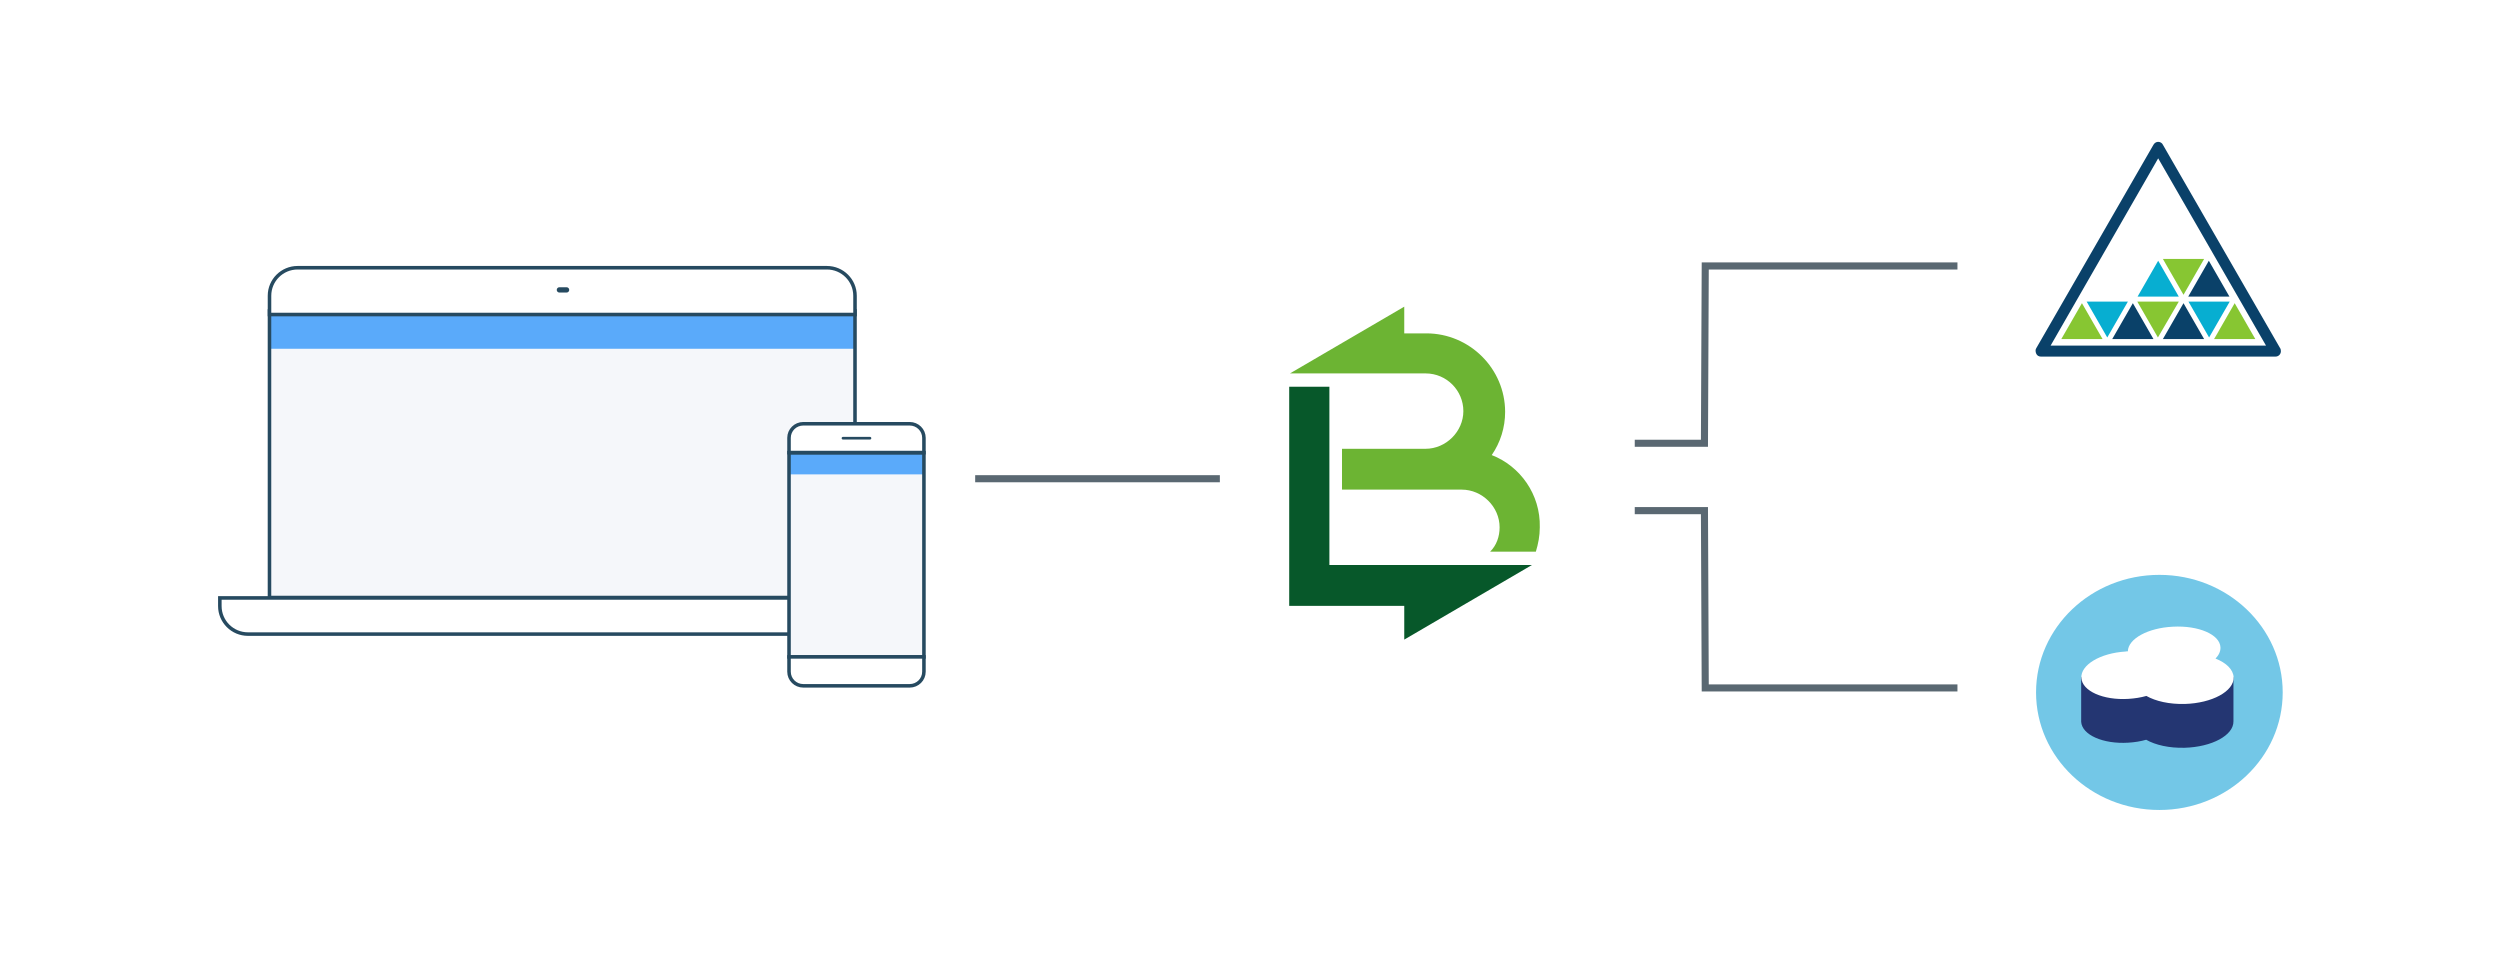 <?xml version="1.0" encoding="UTF-8"?>
<svg width="705px" height="269px" viewBox="0 0 705 269" version="1.1" xmlns="http://www.w3.org/2000/svg" xmlns:xlink="http://www.w3.org/1999/xlink" style="background: #FFFFFF;">
    <!-- Generator: Sketch 41.2 (35397) - http://www.bohemiancoding.com/sketch -->
    <title>Artboard</title>
    <desc>Created with Sketch.</desc>
    <defs>
        <path d="M96.751,6 C96.336,6 96,6.336 96,6.751 C96,7.165 96.336,7.501 96.751,7.501 L98.773,7.501 C99.187,7.501 99.523,7.165 99.523,6.751 C99.523,6.336 99.187,6 98.773,6 L96.751,6 Z" id="path-1"></path>
        <path d="M15.722,4.197 C15.512,4.197 15.342,4.366 15.342,4.574 C15.342,4.783 15.512,4.952 15.722,4.952 L23.331,4.952 C23.541,4.952 23.711,4.783 23.711,4.574 C23.711,4.366 23.541,4.197 23.331,4.197 L15.722,4.197 L15.722,4.197 Z" id="path-3"></path>
    </defs>
    <g id="Page-1" stroke="none" stroke-width="1" fill="none" fill-rule="evenodd">
        <g id="Artboard">
            <g id="Group-6" transform="translate(61, 40)">
                <g id="Group-5" transform="translate(513, 0)">
                    <g id="cloudant" transform="translate(0, 122)">
                        <g id="Layer_1">
                            <ellipse id="Oval" fill="#73C7E7" cx="34.944" cy="33.262" rx="34.778" ry="33.151"></ellipse>
                            <path d="M55.833,28.904 L55.833,41.426 L55.833,41.426 C55.889,45.342 49.778,48.652 42.056,48.872 C37.722,48.983 33.833,48.1 31.222,46.611 C29.667,47.052 28,47.328 26.167,47.438 C19.056,47.879 13.111,45.232 12.889,41.536 L12.889,41.481 L12.889,41.481 L12.889,28.959 L55.833,28.904 Z" id="Shape" fill="#243672"></path>
                            <path d="M50.778,23.719 C51.722,22.726 52.222,21.678 52.167,20.52 C52,16.934 46,14.342 38.778,14.728 C31.722,15.059 26.111,18.148 26.056,21.678 C25.833,21.678 25.611,21.678 25.389,21.733 C18.278,22.175 12.722,25.484 12.944,29.18 C13.167,32.876 19.111,35.523 26.222,35.082 C28,34.972 29.722,34.696 31.278,34.255 C33.889,35.744 37.778,36.627 42.111,36.516 C49.833,36.296 56,32.931 55.889,29.014 C55.778,26.808 53.833,24.933 50.778,23.719 Z" id="Shape" fill="#FFFFFF"></path>
                        </g>
                    </g>
                    <g id="Group">
                        <path d="M67.667,60.562 L67.667,60.562 L1.546,60.562 C0.957,60.562 0.442,60.266 0.221,59.749 C1.37979905e-14,59.232 -0.074,58.642 0.221,58.198 L33.281,0.812 C33.576,0.295 34.091,0 34.607,0 C35.122,0 35.711,0.295 35.932,0.812 L68.919,58.051 C69.14,58.346 69.213,58.642 69.213,59.011 C69.213,59.897 68.551,60.562 67.667,60.562 L67.667,60.562 L67.667,60.562 Z M4.271,57.46 L65.016,57.46 L34.607,4.653 L4.271,57.46 L4.271,57.46 L4.271,57.46 Z" id="Shape" fill="#0A4169"></path>
                        <g id="Shape" transform="translate(6.627, 32.497)">
                            <polygon fill="#07AED1" points="48.155 12.555 42.338 22.674 36.521 12.555"></polygon>
                            <polygon fill="#07AED1" points="22.163 11.152 27.98 1.034 33.797 11.152"></polygon>
                            <polygon fill="#0A4169" points="36.448 11.152 42.264 1.034 48.081 11.152"></polygon>
                            <polygon fill="#87C632" points="40.939 0.517 35.122 10.635 29.305 0.517"></polygon>
                            <polygon fill="#87C632" points="0.663 23.117 6.48 12.999 12.296 23.117"></polygon>
                            <polygon fill="#0A4169" points="15.021 23.117 20.838 12.999 26.655 23.117"></polygon>
                            <polygon fill="#07AED1" points="19.439 12.555 13.622 22.674 7.805 12.555"></polygon>
                            <polygon fill="#0A4169" points="29.305 23.117 35.122 12.999 40.939 23.117"></polygon>
                            <polygon fill="#87C632" points="33.797 12.555 27.906 22.674 22.089 12.555"></polygon>
                            <polygon fill="#87C632" points="43.737 23.117 49.554 12.999 55.371 23.117"></polygon>
                        </g>
                    </g>
                </g>
                <g id="loopback" transform="translate(275, 25)">
                    <g id="Group">
                        <polygon id="Shape" fill="#FFFFFF" points="0 34.545 60 0 120 34.545 120 103.633 60 137.956 0 103.634"></polygon>
                        <polygon id="Shape" fill="#07582A" points="96 94.333 38.889 94.333 38.889 44.066 27.555 44.066 27.555 105.847 60 105.847 60 115.369 96 94.333"></polygon>
                        <path d="M84.667,63.331 C87.111,59.788 88.445,55.581 88.445,51.152 C88.445,38.973 78.444,29.009 66.222,29.009 L60,29.009 L60,21.479 L27.778,40.302 L66,40.302 C72,40.302 76.667,45.173 76.667,50.931 C76.667,56.688 71.778,61.56 66,61.56 L42.444,61.56 L42.444,73.075 L76.222,73.075 C82,73.075 86.889,77.946 86.889,83.704 C86.889,86.361 86,88.797 84.222,90.568 L97.111,90.568 C97.778,88.354 98.222,86.14 98.222,83.704 C98.445,74.403 92.667,66.432 84.667,63.331 Z" id="Shape" fill="#6CB433"></path>
                    </g>
                </g>
                <g id="Group-3" transform="translate(0, 35)">
                    <rect id="Rectangle" fill="#F5F7FA" x="14.868" y="16.932" width="165" height="77.068"></rect>
                    <rect id="Rectangle" fill="#5AAAFA" x="14.868" y="13.932" width="165" height="9.42"></rect>
                    <g id="Page-1-Copy-2">
                        <g id="Group-11" transform="translate(0, 0.5)" stroke="#264A60">
                            <polyline id="Stroke-5" points="180.11 33.33 180.11 93 14.995 93 14.995 12.197 180.11 12.197 180.11 36.119"></polyline>
                            <path d="M0.995,93.117 L196.109,93.117 L196.109,95.413 C196.109,99.777 192.56,103.314 188.183,103.314 L8.921,103.314 C4.543,103.314 0.995,99.777 0.995,95.413 L0.995,93.117 Z" id="Stroke-9" fill="#FFFFFF"></path>
                            <path d="M15,13.197 L15,7.902 C15,3.538 18.549,0 22.926,0 L172.188,0 C176.566,0 180.115,3.538 180.115,7.902 L180.115,13.197 L15,13.197 Z" id="Stroke-3" fill="#FFFFFF"></path>
                        </g>
                        <mask id="mask-2" fill="white">
                            <use xlink:href="#path-1"></use>
                        </mask>
                        <use id="path-1" fill="#264A60" xlink:href="#path-1"></use>
                    </g>
                    <g id="Group-2" transform="translate(161, 44)">
                        <rect id="Rectangle" fill="#F5F7FA" x="0.574" y="8.523" width="37.853" height="57.386"></rect>
                        <rect id="Rectangle" fill="#5AAAFA" x="0.574" y="8.523" width="37.853" height="6.25"></rect>
                        <g id="Page-1-Copy-2">
                            <g id="Group-11" transform="translate(0, 0.252)">
                                <path d="M38.549,8.399 L0.504,8.399 L0.504,4.224 C0.504,2.027 2.301,0.247 4.519,0.247 L34.534,0.247 C36.752,0.247 38.549,2.027 38.549,4.224 L38.549,8.399 Z" id="Fill-1" fill="#FFFFFF"></path>
                                <path d="M38.549,8.399 L0.504,8.399 L0.504,4.224 C0.504,2.027 2.301,0.247 4.519,0.247 L34.534,0.247 C36.752,0.247 38.549,2.027 38.549,4.224 L38.549,8.399 L38.549,8.399 Z" id="Stroke-3" stroke="#264A60"></path>
                                <polyline id="Stroke-5" stroke="#264A60" points="38.549 23.463 38.549 65.999 0.504 65.999 0.504 8.399 38.549 8.399 38.549 25.452"></polyline>
                                <path d="M0.504,65.999 L38.549,65.999 L38.549,70.174 C38.549,72.371 36.751,74.151 34.534,74.151 L4.518,74.151 C2.301,74.151 0.504,72.371 0.504,70.174 L0.504,65.999 Z" id="Fill-7" fill="#FFFFFF"></path>
                                <path d="M0.504,65.999 L38.549,65.999 L38.549,70.174 C38.549,72.371 36.751,74.151 34.534,74.151 L4.518,74.151 C2.301,74.151 0.504,72.371 0.504,70.174 L0.504,65.999 L0.504,65.999 Z" id="Stroke-9" stroke="#264A60"></path>
                            </g>
                            <mask id="mask-4" fill="white">
                                <use xlink:href="#path-3"></use>
                            </mask>
                            <use id="path-1" fill="#264A60" xlink:href="#path-3"></use>
                        </g>
                    </g>
                </g>
                <path d="M215,95 L282,95" id="Line" stroke="#5A6872" stroke-width="2" stroke-linecap="square"></path>
                <g id="Group-4" transform="translate(401, 35)" stroke-linecap="square" stroke-width="2" stroke="#5A6872">
                    <polyline id="Line" points="0 50 18.654 50 18.878 0 89 0"></polyline>
                    <polyline id="Line" points="0 69 18.654 69 18.878 119 89 119"></polyline>
                </g>
            </g>
        </g>
    </g>
</svg>